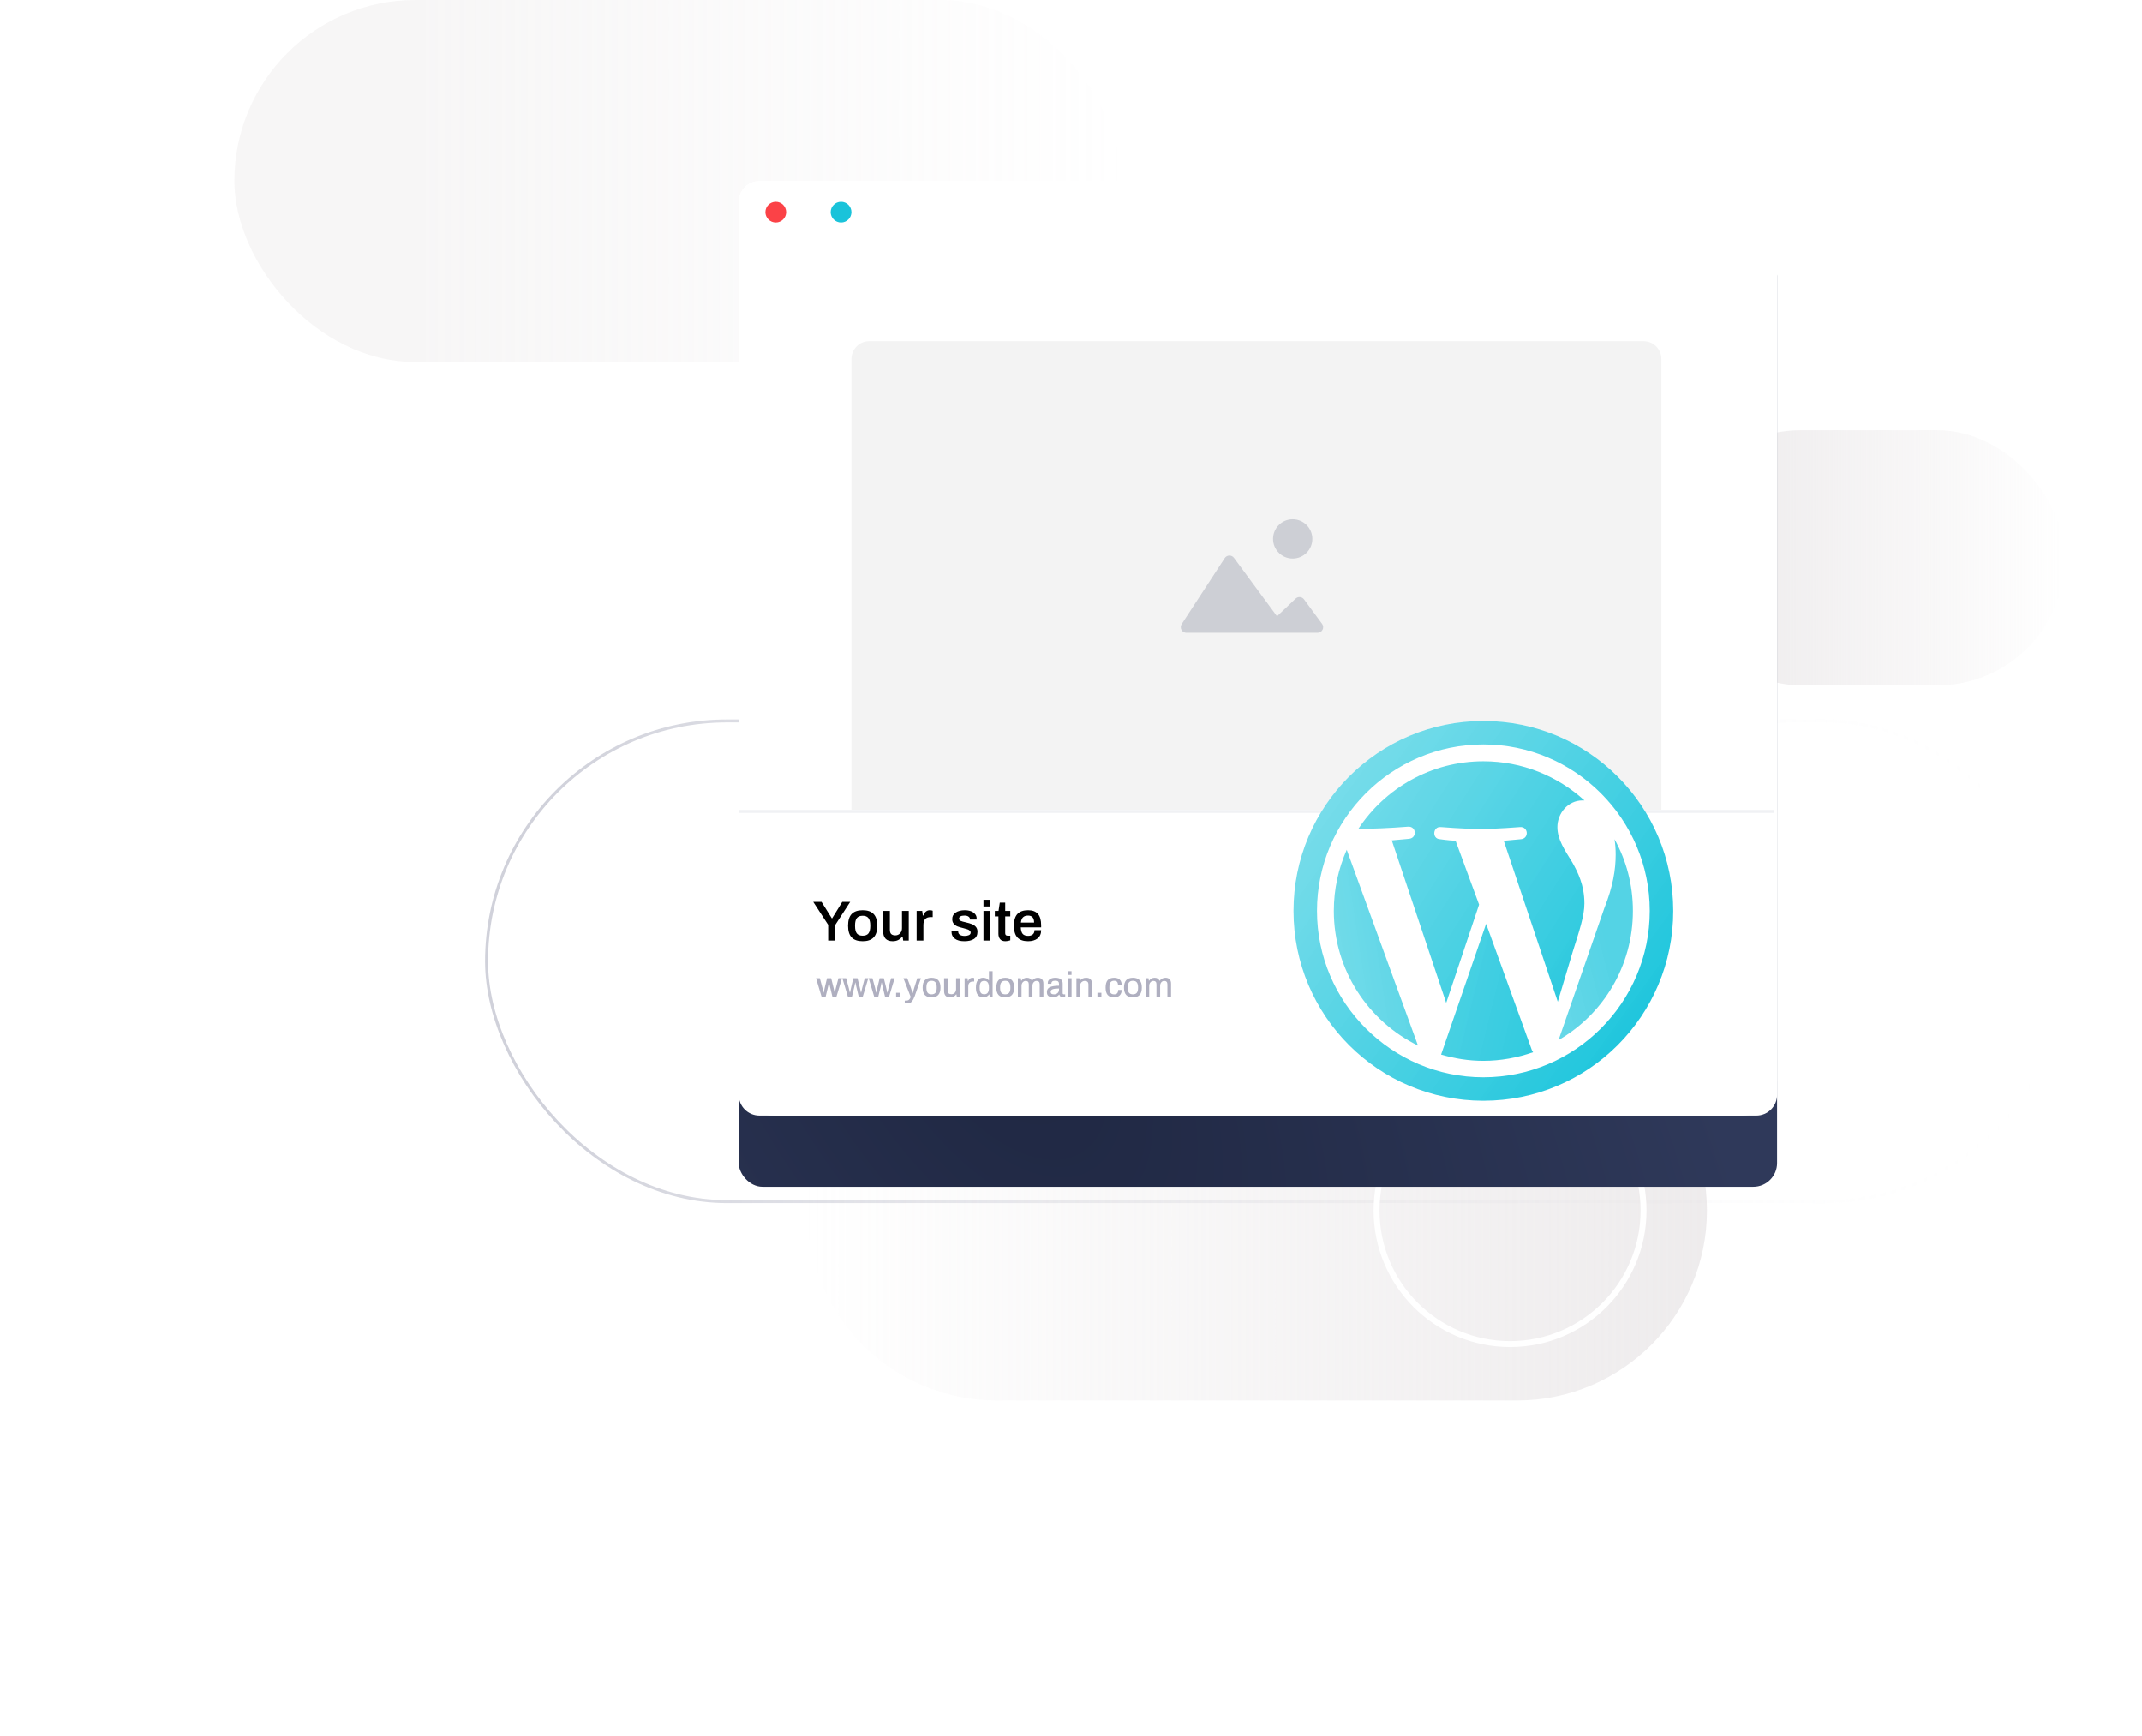 <svg width="722" height="585" viewBox="0 0 722 585" fill="none" xmlns="http://www.w3.org/2000/svg">
<rect opacity="0.5" x="79" width="299" height="122" rx="61" fill="url(#paint0_linear)"/>
<rect x="164" y="243" width="532" height="162" rx="81" stroke="url(#paint1_linear)" stroke-linecap="round"/>
<path fill-rule="evenodd" clip-rule="evenodd" d="M575.363 408C575.363 443.346 546.71 472 511.363 472L335.998 472C300.652 472 271.998 443.346 271.998 408C271.998 372.654 300.652 344 335.998 344L511.363 344C546.709 344 575.363 372.654 575.363 408Z" fill="url(#paint2_linear)"/>
<rect x="564" y="145" width="132" height="86" rx="43" fill="url(#paint3_linear)"/>
<circle cx="508.996" cy="408" r="45" stroke="url(#paint4_linear)" stroke-width="2"/>
<g clip-path="url(#clip0)">
<path d="M249 68C249 64.134 252.134 61 256 61H592C595.866 61 599 64.134 599 68V369C599 372.866 595.866 376 592 376H256C252.134 376 249 372.866 249 369V68Z" fill="white"/>
<path d="M249 68C249 64.134 252.134 61 256 61H592C595.866 61 599 64.134 599 68V273H249V68Z" fill="white"/>
<g filter="url(#filter0_d)">
<rect x="249" y="61" width="350" height="315" rx="8" fill="url(#paint5_radial)"/>
</g>
<path d="M249 81H599V364C599 370.627 593.627 376 587 376H261C254.373 376 249 370.627 249 364V81Z" fill="white"/>
<path d="M287 121C287 117.686 289.686 115 293 115H554C557.314 115 560 117.686 560 121V273H287V121Z" fill="#F3F3F3"/>
<path d="M399.935 213.272H444.059C444.412 213.282 444.761 213.193 445.066 213.014C445.371 212.835 445.62 212.575 445.784 212.262C445.948 211.949 446.021 211.596 445.995 211.243C445.968 210.891 445.843 210.553 445.634 210.268L439.547 202.004C439.388 201.784 439.184 201.601 438.948 201.467C438.712 201.333 438.45 201.252 438.18 201.229C437.909 201.205 437.637 201.241 437.382 201.332C437.126 201.423 436.894 201.569 436.699 201.758L430.445 207.71L415.927 187.999C415.747 187.753 415.509 187.554 415.234 187.42C414.96 187.286 414.657 187.221 414.352 187.23C414.046 187.238 413.748 187.321 413.481 187.471C413.215 187.62 412.989 187.832 412.823 188.089L398.305 210.357C398.117 210.645 398.012 210.979 398.001 211.323C397.99 211.667 398.072 212.007 398.24 212.307C398.408 212.607 398.655 212.855 398.953 213.025C399.252 213.195 399.591 213.281 399.935 213.272Z" fill="#CDCFD5"/>
<path d="M435.728 188.245C439.385 188.245 442.35 185.28 442.35 181.622C442.35 177.965 439.385 175 435.728 175C432.07 175 429.105 177.965 429.105 181.622C429.105 185.28 432.07 188.245 435.728 188.245Z" fill="#CDCFD5"/>
<g clip-path="url(#clip1)">
<circle cx="261.496" cy="71.5" r="3.5" fill="#FB4247"/>
<circle cx="272.496" cy="71.5" r="3.5" fill="white"/>
<circle cx="283.496" cy="71.5" r="3.5" fill="#1AC3DA"/>
</g>
<path d="M249 273H599V369C599 372.866 595.866 376 592 376H256C252.134 376 249 372.866 249 369V273Z" fill="white"/>
<line x1="249" y1="273.5" x2="598" y2="273.5" stroke="#F0F1F4"/>
<path d="M279.149 311.699L274.114 303.966H276.907L280.384 309.514H280.479L283.899 303.966H286.578L281.562 311.699V317H279.149V311.699ZM290.775 317.228C289.129 317.228 287.894 316.804 287.07 315.955C286.26 315.106 285.854 313.789 285.854 312.003C285.854 310.217 286.26 308.9 287.07 308.051C287.894 307.202 289.129 306.778 290.775 306.778C292.422 306.778 293.651 307.202 294.461 308.051C295.285 308.9 295.696 310.217 295.696 312.003C295.696 313.789 295.285 315.106 294.461 315.955C293.651 316.804 292.422 317.228 290.775 317.228ZM290.775 315.366C291.675 315.366 292.327 315.106 292.732 314.587C293.138 314.055 293.34 313.238 293.34 312.136V311.87C293.34 310.768 293.138 309.957 292.732 309.438C292.327 308.906 291.675 308.64 290.775 308.64C289.863 308.64 289.205 308.906 288.799 309.438C288.407 309.957 288.21 310.768 288.21 311.87V312.136C288.21 313.238 288.407 314.055 288.799 314.587C289.205 315.106 289.863 315.366 290.775 315.366ZM300.899 317.228C298.745 317.228 297.669 316.069 297.669 313.751V307.006H299.949V313.352C299.949 314.036 300.101 314.524 300.405 314.815C300.721 315.106 301.184 315.252 301.792 315.252C302.425 315.252 302.957 315.024 303.388 314.568C303.818 314.112 304.034 313.529 304.034 312.82V307.006H306.314V317H304.433L304.243 315.67H304.11C303.742 316.164 303.286 316.55 302.742 316.829C302.21 317.095 301.595 317.228 300.899 317.228ZM308.97 307.006H310.851L311.06 308.583H311.193C311.649 307.38 312.396 306.778 313.435 306.778C313.789 306.778 314.106 306.835 314.385 306.949V309.096H313.663C312.054 309.096 311.25 309.995 311.25 311.794V317H308.97V307.006ZM325.071 317.228C323.69 317.228 322.62 316.943 321.86 316.373C321.113 315.803 320.739 315.062 320.739 314.15C320.739 314.036 320.739 313.96 320.739 313.922C320.752 313.884 320.758 313.859 320.758 313.846H322.981V313.998C322.994 314.492 323.203 314.859 323.608 315.1C324.026 315.328 324.545 315.442 325.166 315.442C325.723 315.442 326.198 315.353 326.591 315.176C326.984 314.986 327.18 314.707 327.18 314.34C327.18 314.049 327.072 313.814 326.857 313.637C326.642 313.447 326.376 313.301 326.059 313.2C325.742 313.086 325.293 312.959 324.71 312.82C323.925 312.63 323.279 312.44 322.772 312.25C322.278 312.06 321.854 311.762 321.499 311.357C321.144 310.952 320.967 310.42 320.967 309.761C320.967 308.811 321.36 308.076 322.145 307.557C322.93 307.038 323.95 306.778 325.204 306.778C325.977 306.778 326.667 306.892 327.275 307.12C327.883 307.348 328.352 307.671 328.681 308.089C329.023 308.494 329.194 308.963 329.194 309.495L329.175 309.913H326.952V309.837C326.952 309.444 326.787 309.14 326.458 308.925C326.141 308.697 325.679 308.583 325.071 308.583C324.476 308.583 324.026 308.678 323.722 308.868C323.418 309.045 323.266 309.28 323.266 309.571C323.266 309.926 323.45 310.192 323.817 310.369C324.197 310.534 324.773 310.698 325.546 310.863C326.382 311.053 327.053 311.249 327.56 311.452C328.079 311.642 328.529 311.946 328.909 312.364C329.289 312.782 329.479 313.346 329.479 314.055C329.479 315.157 329.08 315.961 328.282 316.468C327.497 316.975 326.426 317.228 325.071 317.228ZM331.495 303.263H333.737V305.505H331.495V303.263ZM331.495 307.006H333.775V317H331.495V307.006ZM338.939 317.228C338.09 317.228 337.476 316.994 337.096 316.525C336.729 316.044 336.545 315.448 336.545 314.739V308.868H335.329V307.006H336.583L337.001 304.213H338.825V307.006H340.535V308.868H338.825V314.511C338.825 315.081 339.097 315.366 339.642 315.366H340.535V316.924C340.332 317 340.079 317.07 339.775 317.133C339.471 317.196 339.192 317.228 338.939 317.228ZM346.548 317.228C344.926 317.228 343.723 316.804 342.938 315.955C342.152 315.106 341.76 313.789 341.76 312.003C341.76 310.217 342.152 308.9 342.938 308.051C343.736 307.202 344.939 306.778 346.548 306.778C348.017 306.778 349.113 307.19 349.835 308.013C350.569 308.836 350.937 310.122 350.937 311.87V312.554H344.078C344.116 313.542 344.325 314.27 344.705 314.739C345.097 315.195 345.718 315.423 346.567 315.423C347.2 315.423 347.713 315.265 348.106 314.948C348.498 314.619 348.695 314.137 348.695 313.504H350.937C350.937 314.733 350.531 315.664 349.721 316.297C348.91 316.918 347.852 317.228 346.548 317.228ZM348.562 310.939C348.562 309.368 347.89 308.583 346.548 308.583C345.788 308.583 345.211 308.779 344.819 309.172C344.439 309.552 344.204 310.141 344.116 310.939H348.562Z" fill="black"/>
<path d="M275.06 329.688H276.332L277.22 332.964L277.592 334.548H277.64L277.976 332.964L278.756 329.688H280.16L280.976 332.976C281.048 333.232 281.164 333.756 281.324 334.548H281.384C281.552 333.804 281.672 333.28 281.744 332.976L282.608 329.688H283.808L281.912 336H280.592L279.74 332.46L279.452 331.14H279.404C279.292 331.748 279.2 332.188 279.128 332.46L278.276 336H276.944L275.06 329.688ZM283.931 329.688H285.203L286.091 332.964L286.463 334.548H286.511L286.847 332.964L287.627 329.688H289.031L289.847 332.976C289.919 333.232 290.035 333.756 290.195 334.548H290.255C290.423 333.804 290.543 333.28 290.615 332.976L291.479 329.688H292.679L290.783 336H289.463L288.611 332.46L288.323 331.14H288.275C288.163 331.748 288.071 332.188 287.999 332.46L287.147 336H285.815L283.931 329.688ZM292.802 329.688H294.074L294.962 332.964L295.334 334.548H295.382L295.718 332.964L296.498 329.688H297.902L298.718 332.976C298.79 333.232 298.906 333.756 299.066 334.548H299.126C299.294 333.804 299.414 333.28 299.486 332.976L300.35 329.688H301.55L299.654 336H298.334L297.482 332.46L297.194 331.14H297.146C297.034 331.748 296.942 332.188 296.87 332.46L296.018 336H294.686L292.802 329.688ZM302.047 334.596H303.379V336H302.047V334.596ZM305.891 338.184C305.499 338.184 305.191 338.144 304.967 338.064V337.248H305.495C306.223 337.248 306.711 336.832 306.959 336L304.511 329.688H305.807L306.983 332.784C307.143 333.192 307.347 333.82 307.595 334.668H307.655C307.879 333.868 308.063 333.24 308.207 332.784L309.191 329.688H310.427L308.339 335.676C308.051 336.476 307.727 337.092 307.367 337.524C307.007 337.964 306.515 338.184 305.891 338.184ZM313.998 336.144C312.998 336.144 312.246 335.876 311.742 335.34C311.246 334.796 310.998 333.964 310.998 332.844C310.998 331.724 311.246 330.896 311.742 330.36C312.246 329.816 312.998 329.544 313.998 329.544C314.998 329.544 315.75 329.816 316.254 330.36C316.758 330.896 317.01 331.724 317.01 332.844C317.01 333.964 316.758 334.796 316.254 335.34C315.75 335.876 314.998 336.144 313.998 336.144ZM313.998 335.124C314.606 335.124 315.046 334.948 315.318 334.596C315.598 334.236 315.738 333.672 315.738 332.904V332.784C315.738 332.016 315.598 331.456 315.318 331.104C315.046 330.744 314.606 330.564 313.998 330.564C313.398 330.564 312.958 330.744 312.678 331.104C312.406 331.456 312.27 332.016 312.27 332.784V332.904C312.27 333.672 312.406 334.236 312.678 334.596C312.958 334.948 313.398 335.124 313.998 335.124ZM320.229 336.144C318.893 336.144 318.225 335.42 318.225 333.972V329.688H319.461V333.816C319.461 334.288 319.565 334.62 319.773 334.812C319.989 334.996 320.301 335.088 320.709 335.088C320.989 335.088 321.249 335.02 321.489 334.884C321.729 334.74 321.917 334.54 322.053 334.284C322.197 334.028 322.269 333.732 322.269 333.396V329.688H323.505V336H322.509L322.389 335.16H322.305C322.073 335.48 321.781 335.724 321.429 335.892C321.077 336.06 320.677 336.144 320.229 336.144ZM325.14 329.688H326.136L326.256 330.66H326.328C326.616 329.916 327.1 329.544 327.78 329.544C328.004 329.544 328.2 329.576 328.368 329.64V330.816H327.924C327.452 330.816 327.076 330.952 326.796 331.224C326.516 331.496 326.376 331.912 326.376 332.472V336H325.14V329.688ZM331.448 336.144C330.648 336.144 330.032 335.876 329.6 335.34C329.168 334.796 328.952 333.964 328.952 332.844C328.952 331.74 329.168 330.916 329.6 330.372C330.032 329.82 330.62 329.544 331.364 329.544C332.236 329.544 332.872 329.832 333.272 330.408H333.344V327.324H334.58V336H333.596L333.476 335.16H333.392C333.192 335.48 332.92 335.724 332.576 335.892C332.24 336.06 331.864 336.144 331.448 336.144ZM331.796 335.1C332.332 335.1 332.724 334.916 332.972 334.548C333.22 334.18 333.344 333.636 333.344 332.916V332.82C333.344 331.332 332.828 330.588 331.796 330.588C331.228 330.588 330.824 330.76 330.584 331.104C330.344 331.44 330.224 332.008 330.224 332.808V332.916C330.224 333.7 330.344 334.26 330.584 334.596C330.824 334.932 331.228 335.1 331.796 335.1ZM338.83 336.144C337.83 336.144 337.078 335.876 336.574 335.34C336.078 334.796 335.83 333.964 335.83 332.844C335.83 331.724 336.078 330.896 336.574 330.36C337.078 329.816 337.83 329.544 338.83 329.544C339.83 329.544 340.582 329.816 341.086 330.36C341.59 330.896 341.842 331.724 341.842 332.844C341.842 333.964 341.59 334.796 341.086 335.34C340.582 335.876 339.83 336.144 338.83 336.144ZM338.83 335.124C339.438 335.124 339.878 334.948 340.15 334.596C340.43 334.236 340.57 333.672 340.57 332.904V332.784C340.57 332.016 340.43 331.456 340.15 331.104C339.878 330.744 339.438 330.564 338.83 330.564C338.23 330.564 337.79 330.744 337.51 331.104C337.238 331.456 337.102 332.016 337.102 332.784V332.904C337.102 333.672 337.238 334.236 337.51 334.596C337.79 334.948 338.23 335.124 338.83 335.124ZM343.093 329.688H344.089L344.209 330.528H344.293C344.509 330.208 344.773 329.964 345.085 329.796C345.397 329.628 345.753 329.544 346.153 329.544C346.969 329.544 347.517 329.872 347.797 330.528H347.869C348.085 330.216 348.361 329.976 348.697 329.808C349.033 329.632 349.401 329.544 349.801 329.544C350.393 329.544 350.857 329.704 351.193 330.024C351.529 330.336 351.697 330.844 351.697 331.548V336H350.461V331.788C350.461 331.356 350.365 331.052 350.173 330.876C349.989 330.692 349.729 330.6 349.393 330.6C349.001 330.6 348.673 330.756 348.409 331.068C348.145 331.38 348.013 331.788 348.013 332.292V336H346.777V331.788C346.777 331.356 346.685 331.052 346.501 330.876C346.325 330.692 346.069 330.6 345.733 330.6C345.341 330.6 345.009 330.756 344.737 331.068C344.465 331.38 344.329 331.788 344.329 332.292V336H343.093V329.688ZM354.921 336.144C354.401 336.144 353.929 336.016 353.505 335.76C353.089 335.504 352.881 335.04 352.881 334.368C352.881 333.56 353.233 333 353.937 332.688C354.641 332.376 355.649 332.22 356.961 332.22V331.596C356.961 331.252 356.869 330.992 356.685 330.816C356.509 330.632 356.177 330.54 355.689 330.54C355.217 330.54 354.881 330.624 354.681 330.792C354.489 330.96 354.393 331.164 354.393 331.404V331.56H353.193C353.185 331.512 353.181 331.424 353.181 331.296C353.181 330.744 353.413 330.316 353.877 330.012C354.341 329.7 354.961 329.544 355.737 329.544C356.553 329.544 357.165 329.712 357.573 330.048C357.989 330.384 358.197 330.86 358.197 331.476V334.704C358.197 334.848 358.237 334.956 358.317 335.028C358.397 335.092 358.497 335.124 358.617 335.124H359.049V335.952C358.841 336.056 358.557 336.108 358.197 336.108C357.909 336.108 357.665 336.032 357.465 335.88C357.273 335.72 357.145 335.504 357.081 335.232H356.997C356.773 335.52 356.485 335.744 356.133 335.904C355.789 336.064 355.385 336.144 354.921 336.144ZM355.281 335.136C355.753 335.136 356.149 334.996 356.469 334.716C356.797 334.428 356.961 334.036 356.961 333.54V333.156C356.049 333.156 355.353 333.236 354.873 333.396C354.393 333.548 354.153 333.84 354.153 334.272C354.153 334.568 354.245 334.788 354.429 334.932C354.621 335.068 354.905 335.136 355.281 335.136ZM359.957 327.324H361.181V328.584H359.957V327.324ZM359.957 329.688H361.193V336H359.957V329.688ZM362.828 329.688H363.824L363.944 330.528H364.028C364.252 330.208 364.54 329.964 364.892 329.796C365.252 329.628 365.656 329.544 366.104 329.544C367.44 329.544 368.108 330.268 368.108 331.716V336H366.872V331.872C366.872 331.4 366.764 331.072 366.548 330.888C366.34 330.696 366.032 330.6 365.624 330.6C365.344 330.6 365.084 330.672 364.844 330.816C364.604 330.952 364.412 331.148 364.268 331.404C364.132 331.66 364.064 331.956 364.064 332.292V336H362.828V329.688ZM369.911 334.596H371.243V336H369.911V334.596ZM375.518 336.144C374.542 336.144 373.822 335.876 373.358 335.34C372.894 334.804 372.662 333.972 372.662 332.844C372.662 331.716 372.894 330.884 373.358 330.348C373.83 329.812 374.55 329.544 375.518 329.544C376.374 329.544 377.014 329.756 377.438 330.18C377.87 330.596 378.086 331.216 378.086 332.04H376.838C376.838 331.528 376.734 331.152 376.526 330.912C376.326 330.672 375.986 330.552 375.506 330.552C374.962 330.552 374.562 330.732 374.306 331.092C374.058 331.452 373.934 332.028 373.934 332.82V332.904C373.934 333.688 374.058 334.256 374.306 334.608C374.562 334.96 374.97 335.136 375.53 335.136C376.002 335.136 376.346 335.012 376.562 334.764C376.786 334.508 376.898 334.136 376.898 333.648H378.086C378.086 334.4 377.87 335.004 377.438 335.46C377.006 335.916 376.366 336.144 375.518 336.144ZM381.862 336.144C380.862 336.144 380.11 335.876 379.606 335.34C379.11 334.796 378.862 333.964 378.862 332.844C378.862 331.724 379.11 330.896 379.606 330.36C380.11 329.816 380.862 329.544 381.862 329.544C382.862 329.544 383.614 329.816 384.118 330.36C384.622 330.896 384.874 331.724 384.874 332.844C384.874 333.964 384.622 334.796 384.118 335.34C383.614 335.876 382.862 336.144 381.862 336.144ZM381.862 335.124C382.47 335.124 382.91 334.948 383.182 334.596C383.462 334.236 383.602 333.672 383.602 332.904V332.784C383.602 332.016 383.462 331.456 383.182 331.104C382.91 330.744 382.47 330.564 381.862 330.564C381.262 330.564 380.822 330.744 380.542 331.104C380.27 331.456 380.134 332.016 380.134 332.784V332.904C380.134 333.672 380.27 334.236 380.542 334.596C380.822 334.948 381.262 335.124 381.862 335.124ZM386.125 329.688H387.121L387.241 330.528H387.325C387.541 330.208 387.805 329.964 388.117 329.796C388.429 329.628 388.785 329.544 389.185 329.544C390.001 329.544 390.549 329.872 390.829 330.528H390.901C391.117 330.216 391.393 329.976 391.729 329.808C392.065 329.632 392.433 329.544 392.833 329.544C393.425 329.544 393.889 329.704 394.225 330.024C394.561 330.336 394.729 330.844 394.729 331.548V336H393.493V331.788C393.493 331.356 393.397 331.052 393.205 330.876C393.021 330.692 392.761 330.6 392.425 330.6C392.033 330.6 391.705 330.756 391.441 331.068C391.177 331.38 391.045 331.788 391.045 332.292V336H389.809V331.788C389.809 331.356 389.717 331.052 389.533 330.876C389.357 330.692 389.101 330.6 388.765 330.6C388.373 330.6 388.041 330.756 387.769 331.068C387.497 331.38 387.361 331.788 387.361 332.292V336H386.125V329.688Z" fill="#AFAFC0"/>
</g>
<g filter="url(#filter1_d)">
<circle cx="500" cy="257" r="64" fill="white"/>
<path d="M500.925 261.355L485.75 305.429C490.237 306.749 494.987 307.54 500.002 307.54C505.808 307.54 511.482 306.485 516.76 304.637C516.628 304.373 516.496 304.241 516.364 303.977L500.925 261.355Z" fill="url(#paint6_linear)"/>
<path d="M449.59 257C449.59 276.926 461.202 294.212 477.961 302.394L453.944 236.414C451.173 242.748 449.59 249.61 449.59 257Z" fill="url(#paint7_linear)"/>
<path d="M534.05 254.493C534.05 248.291 531.807 243.936 529.96 240.637C527.452 236.546 524.945 232.983 524.945 228.761C524.945 224.142 528.508 219.788 533.391 219.788C533.655 219.788 533.786 219.788 534.05 219.788C525.077 211.606 513.069 206.592 500.005 206.592C482.323 206.592 466.883 215.697 457.91 229.289C459.098 229.289 460.153 229.289 461.209 229.289C466.487 229.289 474.669 228.629 474.669 228.629C477.44 228.497 477.704 232.456 474.933 232.72C474.933 232.72 472.162 232.983 469.127 233.247L487.469 288.01L498.553 254.889L490.636 233.379C487.865 233.247 485.358 232.851 485.358 232.851C482.586 232.72 482.982 228.497 485.621 228.761C485.621 228.761 493.935 229.421 498.949 229.421C504.228 229.421 512.409 228.761 512.409 228.761C515.18 228.629 515.444 232.588 512.673 232.851C512.673 232.851 509.902 233.115 506.867 233.379L525.077 287.614L530.092 270.856C532.335 263.73 534.05 258.715 534.05 254.493Z" fill="url(#paint8_linear)"/>
<path d="M544.202 232.852C544.466 234.435 544.598 236.151 544.598 237.998C544.598 243.144 543.674 248.819 540.771 256.076L525.332 300.546C540.375 291.837 550.404 275.606 550.404 257C550.404 248.159 548.161 239.977 544.202 232.852Z" fill="url(#paint9_linear)"/>
<path d="M500 193C464.635 193 436 221.635 436 257C436 292.365 464.635 321 500 321C535.365 321 564 292.365 564 257C564 221.635 535.365 193 500 193ZM500 313.082C469.122 313.082 443.918 287.878 443.918 257C443.918 226.122 469.122 200.918 500 200.918C530.878 200.918 556.082 226.122 556.082 257C556.082 287.878 530.878 313.082 500 313.082Z" fill="url(#paint10_linear)"/>
</g>
<defs>
<filter id="filter0_d" x="157" y="-7" width="534" height="499" filterUnits="userSpaceOnUse" color-interpolation-filters="sRGB">
<feFlood flood-opacity="0" result="BackgroundImageFix"/>
<feColorMatrix in="SourceAlpha" type="matrix" values="0 0 0 0 0 0 0 0 0 0 0 0 0 0 0 0 0 0 127 0"/>
<feMorphology radius="8" operator="erode" in="SourceAlpha" result="effect1_dropShadow"/>
<feOffset dy="24"/>
<feGaussianBlur stdDeviation="50"/>
<feColorMatrix type="matrix" values="0 0 0 0 0 0 0 0 0 0 0 0 0 0 0 0 0 0 0.1 0"/>
<feBlend mode="normal" in2="BackgroundImageFix" result="effect1_dropShadow"/>
<feBlend mode="normal" in="SourceGraphic" in2="effect1_dropShadow" result="shape"/>
</filter>
<filter id="filter1_d" x="376" y="183" width="248" height="248" filterUnits="userSpaceOnUse" color-interpolation-filters="sRGB">
<feFlood flood-opacity="0" result="BackgroundImageFix"/>
<feColorMatrix in="SourceAlpha" type="matrix" values="0 0 0 0 0 0 0 0 0 0 0 0 0 0 0 0 0 0 127 0"/>
<feOffset dy="50"/>
<feGaussianBlur stdDeviation="30"/>
<feColorMatrix type="matrix" values="0 0 0 0 0.153 0 0 0 0 0.188 0 0 0 0 0.306 0 0 0 0.16 0"/>
<feBlend mode="normal" in2="BackgroundImageFix" result="effect1_dropShadow"/>
<feBlend mode="normal" in="SourceGraphic" in2="effect1_dropShadow" result="shape"/>
</filter>
<linearGradient id="paint0_linear" x1="142" y1="61" x2="378.626" y2="61.003" gradientUnits="userSpaceOnUse">
<stop stop-color="#DBD6D8" stop-opacity="0.43"/>
<stop offset="1" stop-color="#DBD6D8" stop-opacity="0"/>
</linearGradient>
<linearGradient id="paint1_linear" x1="692.867" y1="320.081" x2="183.656" y2="317.798" gradientUnits="userSpaceOnUse">
<stop stop-color="white" stop-opacity="0"/>
<stop offset="1" stop-color="#AEB0C0" stop-opacity="0.58"/>
</linearGradient>
<linearGradient id="paint2_linear" x1="907.968" y1="408.128" x2="271.363" y2="408" gradientUnits="userSpaceOnUse">
<stop stop-color="#DBD6D8"/>
<stop offset="1" stop-color="#DBD6D8" stop-opacity="0"/>
</linearGradient>
<linearGradient id="paint3_linear" x1="591.813" y1="188" x2="696.276" y2="188.001" gradientUnits="userSpaceOnUse">
<stop stop-color="#DBD6D8" stop-opacity="0.43"/>
<stop offset="1" stop-color="#DBD6D8" stop-opacity="0"/>
</linearGradient>
<linearGradient id="paint4_linear" x1="462.351" y1="408.945" x2="555.377" y2="408.595" gradientUnits="userSpaceOnUse">
<stop stop-color="white"/>
<stop offset="1" stop-color="white"/>
</linearGradient>
<radialGradient id="paint5_radial" cx="0" cy="0" r="1" gradientUnits="userSpaceOnUse" gradientTransform="translate(334.868 319.317) rotate(-32.991) scale(207.337 388.807)">
<stop stop-color="#1F2742"/>
<stop offset="1" stop-color="#2F395A"/>
</radialGradient>
<linearGradient id="paint6_linear" x1="546.4" y1="299.4" x2="206.053" y2="215.746" gradientUnits="userSpaceOnUse">
<stop stop-color="#1CC5DC"/>
<stop offset="1" stop-color="white" stop-opacity="0.8"/>
</linearGradient>
<linearGradient id="paint7_linear" x1="552.798" y1="298.6" x2="263.43" y2="343.325" gradientUnits="userSpaceOnUse">
<stop stop-color="#1CC5DC"/>
<stop offset="1" stop-color="white" stop-opacity="0.8"/>
</linearGradient>
<linearGradient id="paint8_linear" x1="548.002" y1="295.4" x2="248.089" y2="104.115" gradientUnits="userSpaceOnUse">
<stop stop-color="#1CC5DC"/>
<stop offset="1" stop-color="white" stop-opacity="0.8"/>
</linearGradient>
<linearGradient id="paint9_linear" x1="550.398" y1="300.2" x2="296.047" y2="366.816" gradientUnits="userSpaceOnUse">
<stop stop-color="#54D3E5"/>
<stop offset="1" stop-color="white" stop-opacity="0.8"/>
</linearGradient>
<linearGradient id="paint10_linear" x1="556.8" y1="297.8" x2="248.662" y2="74.435" gradientUnits="userSpaceOnUse">
<stop stop-color="#1CC5DC"/>
<stop offset="1" stop-color="white" stop-opacity="0.8"/>
</linearGradient>
<clipPath id="clip0">
<rect x="149" y="21" width="550" height="515" rx="8" fill="white"/>
</clipPath>
<clipPath id="clip1">
<rect width="29" height="7" fill="white" transform="translate(257.996 68)"/>
</clipPath>
</defs>
</svg>
